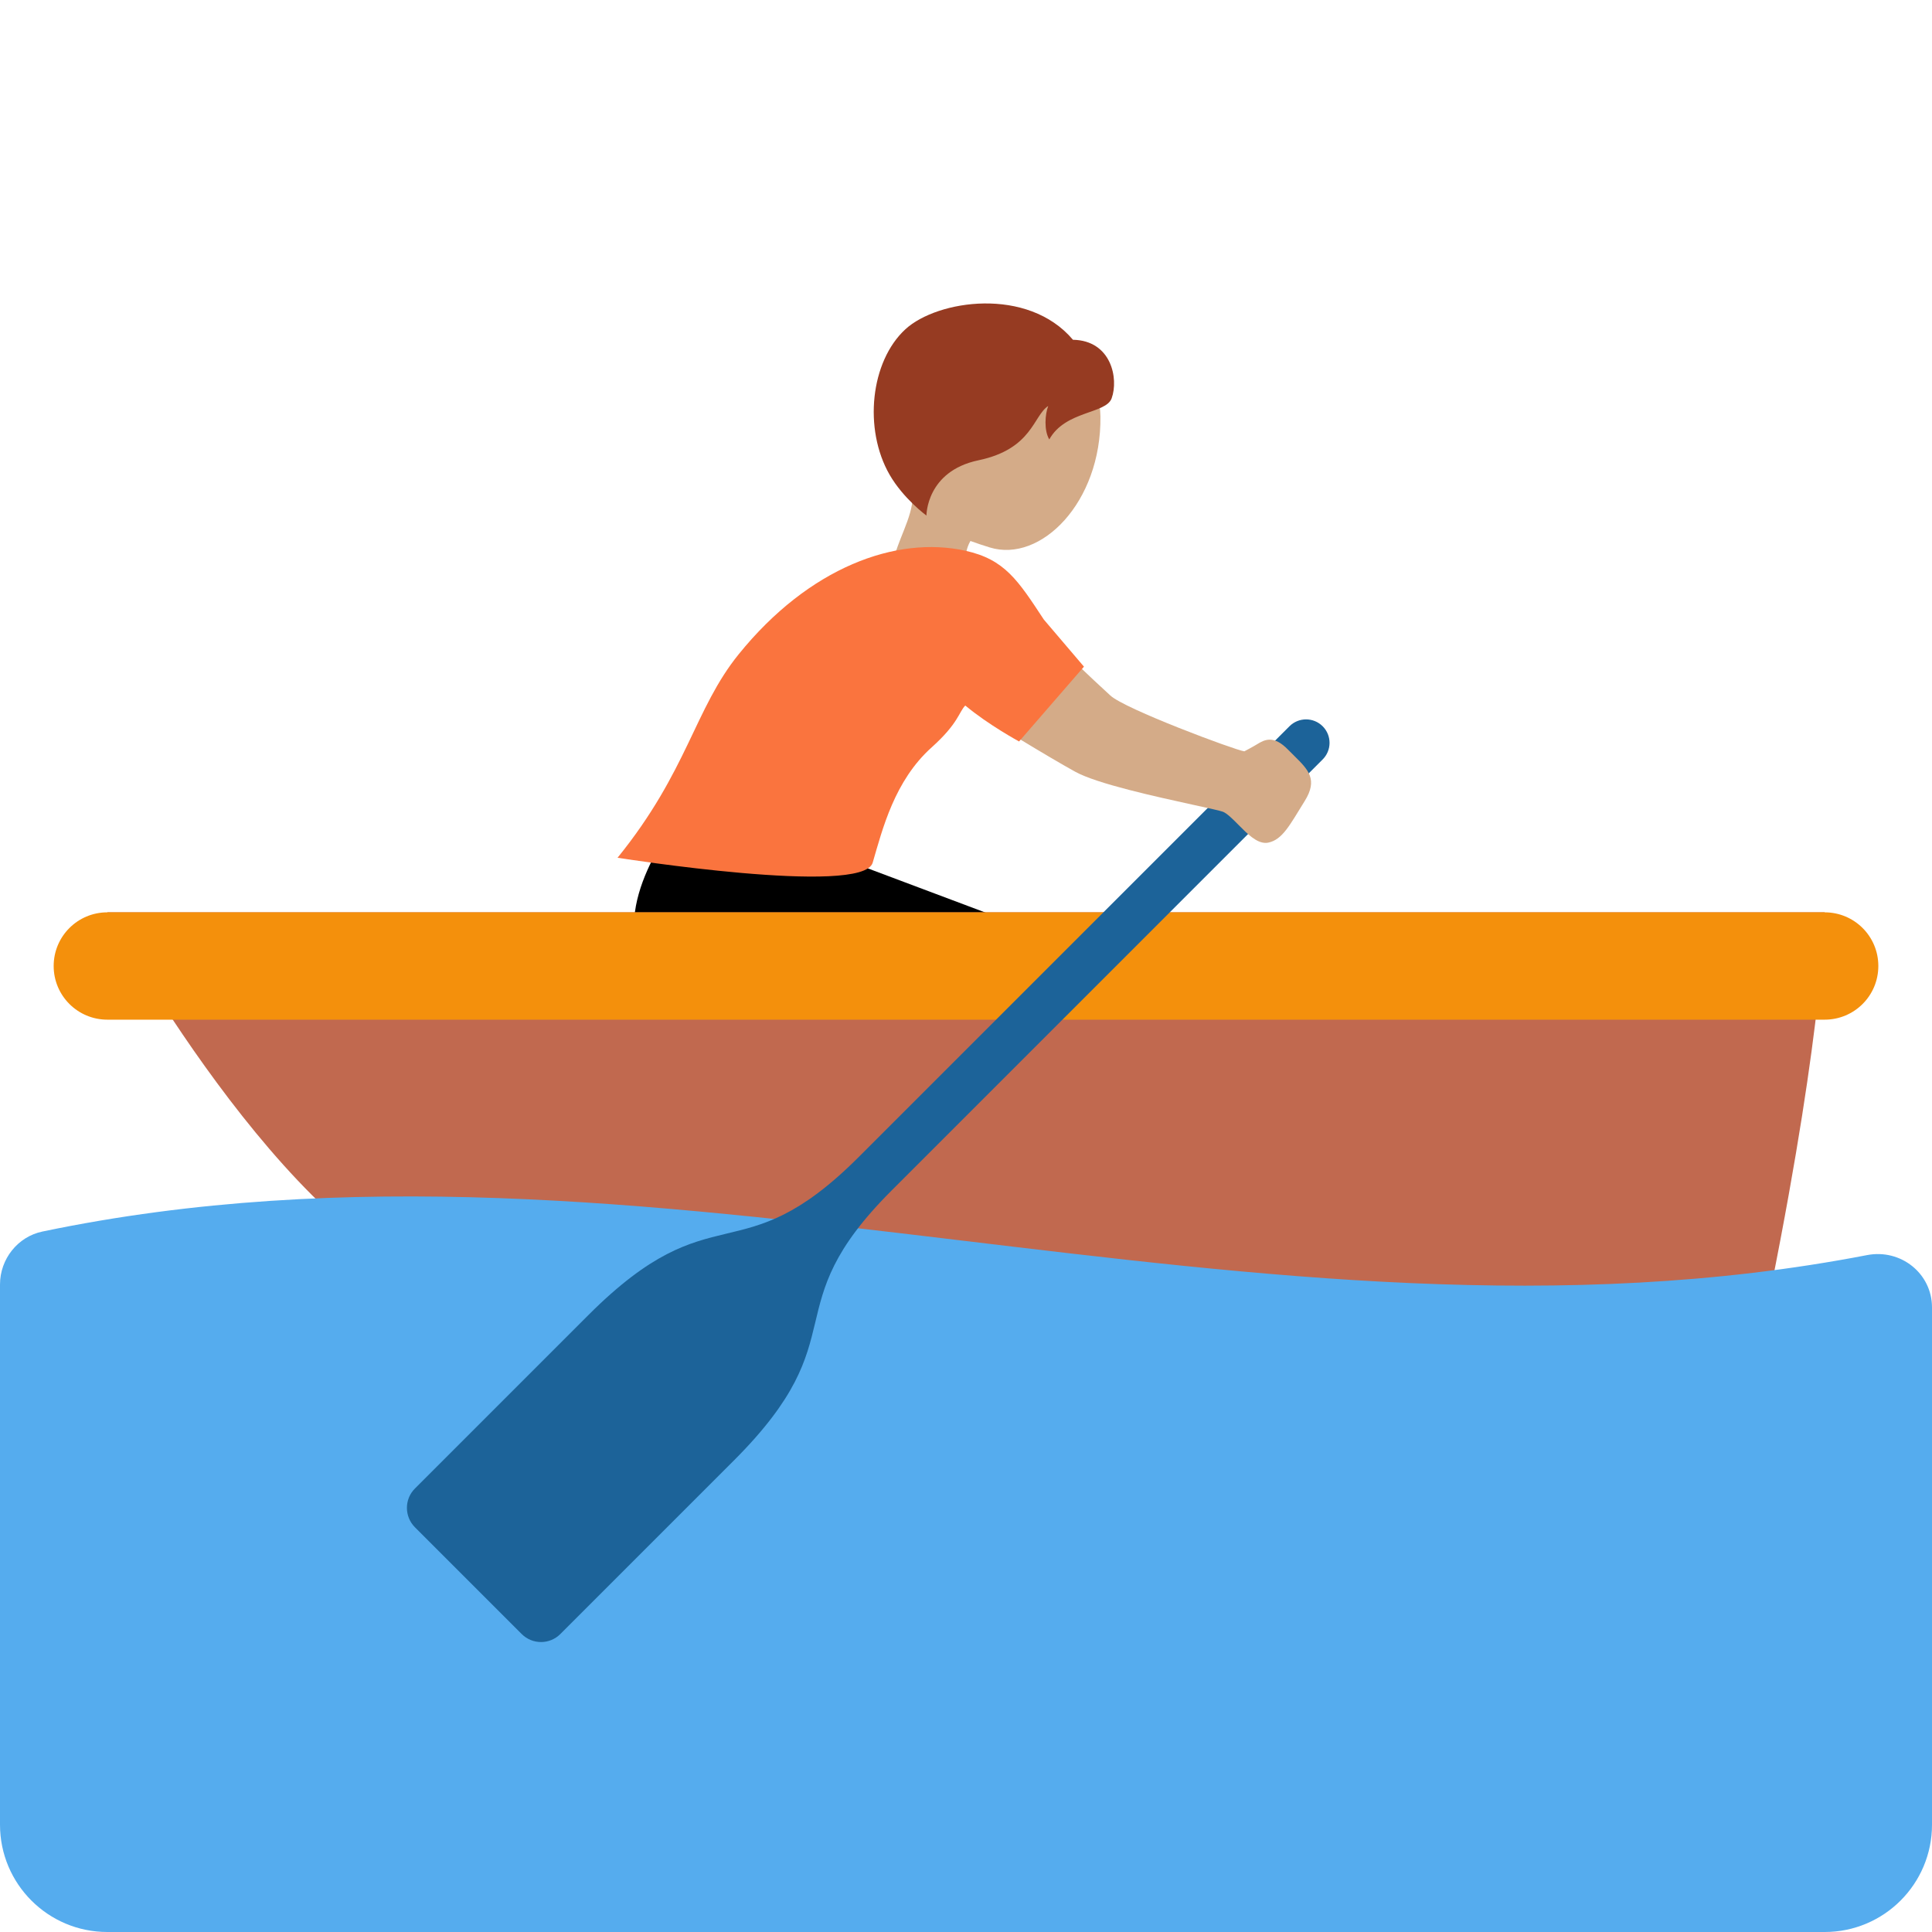 <svg xmlns='http://www.w3.org/2000/svg' viewBox='0 0 36 36' width='512' height='512'><path d='M15.356 15.875l3.083 1.158-1.156 3.084s-4.55-1.004-5.259-2.113c-.709-1.111.602-2.729.602-2.729l2.73.6z'/><path fill='#C1694F' d='M2 17h32s0 2-1 7c-.86 4.302-21 1-24.601 0C5.316 23.144 2 17 2 17z'/><path fill='#F4900C' d='M35 18c0 .553-.447 1-1 1H2c-.552 0-1-.447-1-1 0-.553.448-1 1-1h32c.553 0 1 .447 1 1z'/><path fill='#55ACEE' d='M0 23.933V34c0 1.105.895 2 2 2h32c1.105 0 2-.895 2-2v-9.637c0-.637-.585-1.097-1.21-.976-11.333 2.19-22.667-2.809-34-.439-.461.096-.79.514-.79.985z'/><path fill='#1C6399' d='M24.646 13.533c-.171-.171-.448-.171-.619 0l-8.031 8.031c-2.225 2.224-2.691.599-5.033 2.941l-3.231 3.231c-.2.199-.199.523 0 .723l.994.994.994.994c.2.2.523.2.722 0l3.231-3.231c2.342-2.342.717-2.809 2.941-5.033l8.031-8.031c.172-.171.172-.448.001-.619z'/><path fill='#D4AB88' d='M18.133 6.036c1.024-.19 2.358.58 2.372 1.726.019 1.599-1.112 2.732-2.062 2.439-.996-.307-1.576-.653-1.786-1.78-.209-1.127.452-2.195 1.476-2.385z'/><path fill='#D4AB88' d='M16.876 8.742c-1.07-1.895 2.236-1.091 2.236-1.091.627.145-.011 1.113.175 1.745.127.437-.772.482-.772.482s-.393-.082-.506.392l-.001.004c-.028.121-.044.268-.024.472.098 1.011-1.3 1.349-1.397.336-.038-.401.07-.726.186-1.023l.01-.026c.173-.441.357-.822.093-1.291z'/><path fill='#963B22' d='M16.872 6.134c.593-.544 2.277-.8 3.121.197.716.014.854.724.721 1.091-.106.293-.864.228-1.162.766-.102-.169-.079-.471-.02-.623-.281.182-.294.801-1.301 1.012-.973.204-.968 1.03-.968 1.03s-.431-.316-.687-.762c-.489-.851-.357-2.111.296-2.711z'/><path fill='#D4AB88' d='M24.122 14.09l-.118-.118c-.271-.28-.439-.192-.587-.1-.064.04-.23.128-.231.128-.178-.025-2.234-.791-2.498-1.042-.072-.069-.521-.474-.661-.63-.399-.449-.849-.971-1.466-1.383-.484-.323-.631-.348-.859-.289-.277.071-.515.266-.655.534-.315.605-.131 1.283.447 1.647 1.135.716 2.013 1.25 2.539 1.542.41.227 1.505.465 2.229.624.248.054.482.105.526.123.079.032.188.141.292.247.163.165.331.333.502.333.017 0 .033-.001.051-.005.267-.055.406-.338.677-.773.252-.402.068-.585-.188-.838z'/><path fill='#FA743E' d='M19.45 11.544c-.482-.732-.727-1.12-1.462-1.282-1.287-.284-2.912.308-4.222 1.927-.829 1.024-.947 2.174-2.259 3.794 0 0 4.569.724 4.754.092.184-.629.406-1.528 1.1-2.15.501-.449.507-.661.626-.779.426.358 1.002.67 1.002.67l1.209-1.394-.748-.878z'/></svg>